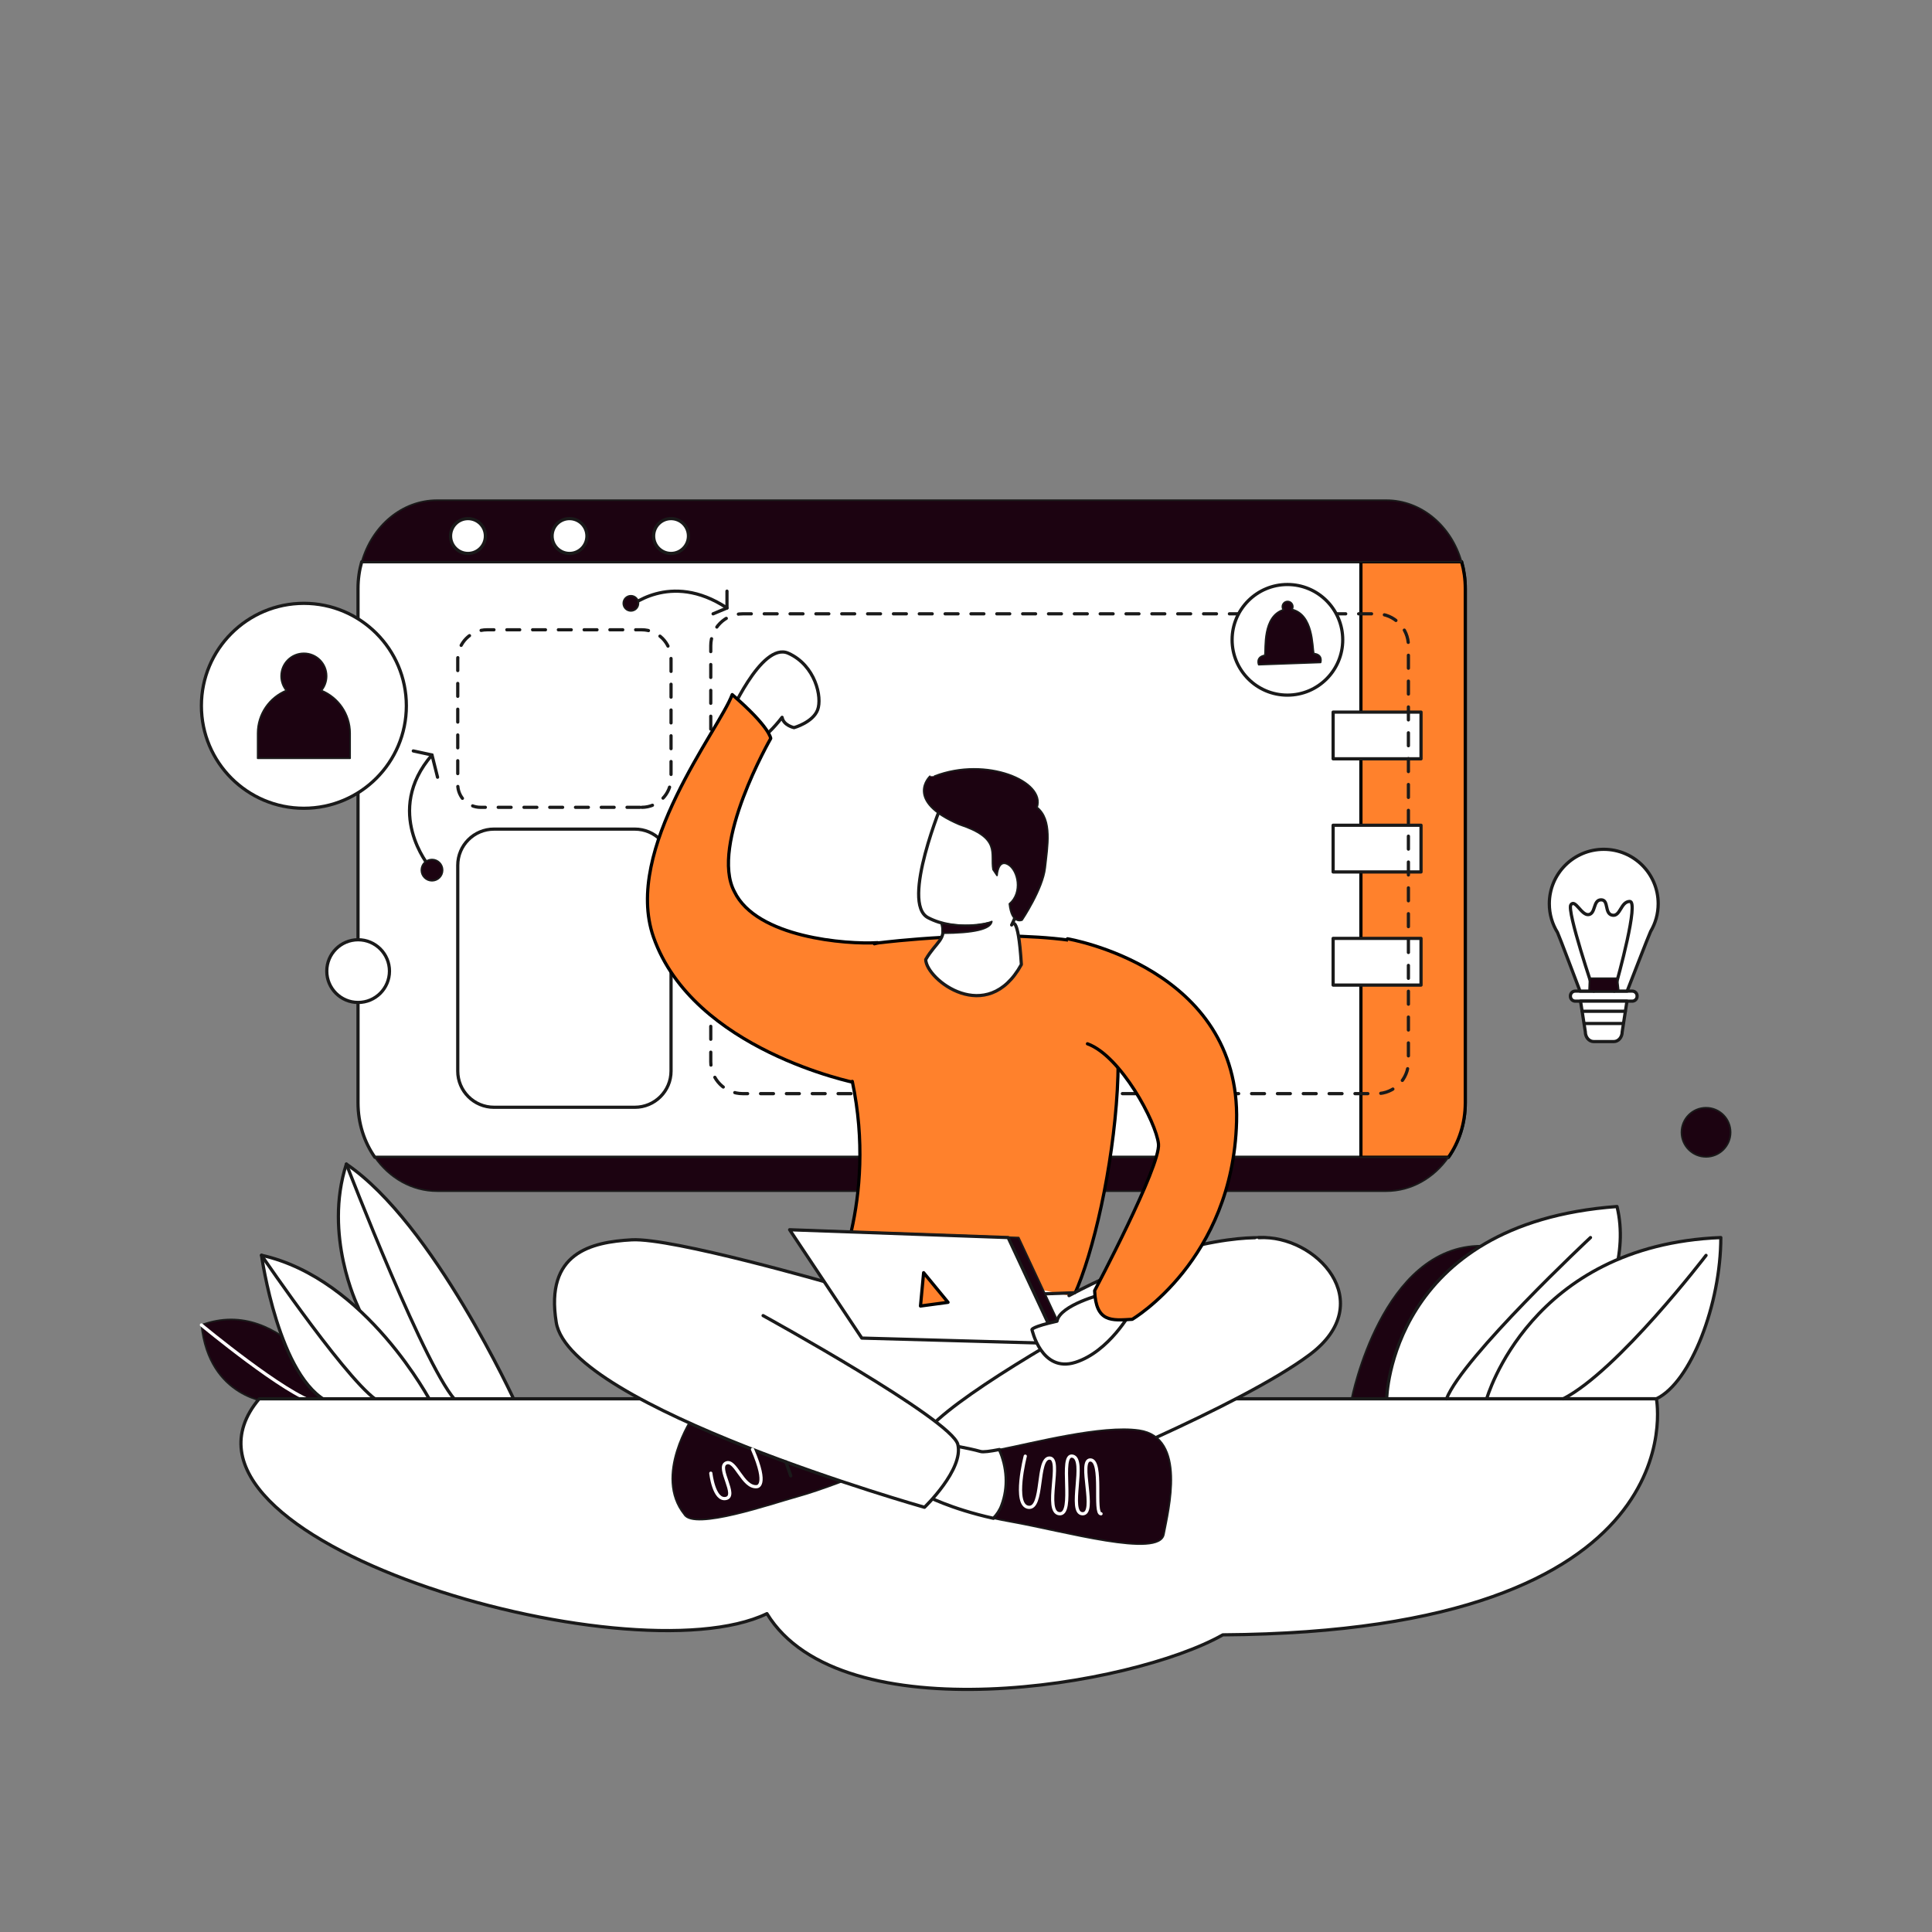 <svg xmlns="http://www.w3.org/2000/svg" viewBox="0 0 1200 1200" width="1200" height="1200" preserveAspectRatio="xMidYMid meet" style="width: 100%; height: 100%; transform: translate3d(0px, 0px, 0px);"><rect x="0" y="0" width="1200" height="1200" fill="#808080" stroke="none"/><defs><clipPath id="__lottie_element_2"><rect width="1200" height="1200" x="0" y="0"/></clipPath><clipPath id="__lottie_element_4"><path d="M0,0 L1200,0 L1200,1200 L0,1200z"/></clipPath><clipPath id="__lottie_element_29"><path d="M0,0 L1200,0 L1200,1200 L0,1200z"/></clipPath></defs><g clip-path="url(#__lottie_element_2)"><g clip-path="url(#__lottie_element_29)" transform="matrix(1,0,0,1,0,80)" opacity="1" style="display: block;"><g transform="matrix(1,0,0,1,-360,60)" opacity="1" style="display: block;"><g opacity="1" transform="matrix(1,0,0,1,1239.852,681.199)"><path fill="rgb(28,3,17)" fill-opacity="1" d=" M-40.377,47.615 C-40.377,47.615 -21.77,-47.614 40.377,-47.46 C40.377,-47.46 0.938,47.615 0.938,47.615 C0.938,47.615 -40.377,47.615 -40.377,47.615z"/><path stroke-linecap="round" stroke-linejoin="round" fill-opacity="0" stroke="rgb(26,26,26)" stroke-opacity="1" stroke-width="1" d=" M-40.377,47.615 C-40.377,47.615 -21.77,-47.614 40.377,-47.46 C40.377,-47.46 0.938,47.615 0.938,47.615 C0.938,47.615 -40.377,47.615 -40.377,47.615z"/></g><g opacity="1" transform="matrix(1,0,0,1,620.432,657.103)"><path fill="rgb(255,255,255)" fill-opacity="1" d=" M-38.235,14.143 C-38.235,14.143 -59.652,-29.83 -45.294,-74.064 C8.827,-37.359 59.653,74.064 59.653,74.064 C59.653,74.064 -12.823,74.064 -12.823,74.064 C-12.823,74.064 -38.235,14.143 -38.235,14.143z"/><path stroke-linecap="round" stroke-linejoin="round" fill-opacity="0" stroke="rgb(26,26,26)" stroke-opacity="1" stroke-width="2" d=" M-38.235,14.143 C-38.235,14.143 -59.652,-29.83 -45.294,-74.064 C8.827,-37.359 59.653,74.064 59.653,74.064 C59.653,74.064 -12.823,74.064 -12.823,74.064 C-12.823,74.064 -38.235,14.143 -38.235,14.143z"/></g><g opacity="1" transform="matrix(1,0,0,1,528.233,697.494)"><path fill="rgb(28,3,17)" fill-opacity="1" d=" M-0.157,33.672 C-0.157,33.672 -38.433,31.266 -43.139,-14.536 C8.314,-33.673 43.139,33.672 43.139,33.672 C43.139,33.672 -0.157,33.672 -0.157,33.672z"/><path stroke-linecap="round" stroke-linejoin="round" fill-opacity="0" stroke="rgb(26,26,26)" stroke-opacity="1" stroke-width="1" d=" M-0.157,33.672 C-0.157,33.672 -38.433,31.266 -43.139,-14.536 C8.314,-33.673 43.139,33.672 43.139,33.672 C43.139,33.672 -0.157,33.672 -0.157,33.672z"/></g><g opacity="1" transform="matrix(1,0,0,1,575.137,685.416)"><path fill="rgb(255,255,255)" fill-opacity="1" d=" M-52.708,-45.75 C-52.708,-45.75 -42.042,31.529 -10.354,45.75 C-10.354,45.75 52.708,45.75 52.708,45.75 C52.708,45.75 12.551,-31.319 -52.708,-45.75z"/><path stroke-linecap="round" stroke-linejoin="round" fill-opacity="0" stroke="rgb(26,26,26)" stroke-opacity="1" stroke-width="2" d=" M-52.708,-45.75 C-52.708,-45.75 -42.042,31.529 -10.354,45.75 C-10.354,45.75 52.708,45.75 52.708,45.75 C52.708,45.75 12.551,-31.319 -52.708,-45.75z"/></g><g opacity="1" transform="matrix(1,0,0,1,520.703,707.062)"><path stroke-linecap="round" stroke-linejoin="round" fill-opacity="0" stroke="rgb(255,255,255)" stroke-opacity="1" stroke-width="2" d=" M-35.609,-24.104 C-35.609,-24.104 17.098,19.609 35.609,24.104"/></g><g opacity="1" transform="matrix(1,0,0,1,559.607,685.416)"><path stroke-linecap="round" stroke-linejoin="round" fill-opacity="0" stroke="rgb(26,26,26)" stroke-opacity="1" stroke-width="2" d=" M-37.178,-45.75 C-37.178,-45.75 21.178,40 37.179,45.75"/></g><g opacity="1" transform="matrix(1,0,0,1,609.728,657.103)"><path stroke-linecap="round" stroke-linejoin="round" fill-opacity="0" stroke="rgb(26,26,26)" stroke-opacity="1" stroke-width="2" d=" M-34.59,-74.064 C-34.59,-74.064 16.236,57.961 34.59,74.064"/></g><g opacity="1" transform="matrix(1,0,0,1,1299.882,669.102)"><path fill="rgb(255,255,255)" fill-opacity="1" d=" M-78.593,59.711 C-78.593,59.711 -76.71,-49.358 64.473,-59.711 C78.593,-1.36 15.53,59.711 15.53,59.711 C15.53,59.711 -78.593,59.711 -78.593,59.711z"/><path stroke-linecap="round" stroke-linejoin="round" fill-opacity="0" stroke="rgb(26,26,26)" stroke-opacity="1" stroke-width="2" d=" M-78.593,59.711 C-78.593,59.711 -76.71,-49.358 64.473,-59.711 C78.593,-1.36 15.53,59.711 15.53,59.711 C15.53,59.711 -78.593,59.711 -78.593,59.711z"/></g><g opacity="1" transform="matrix(1,0,0,1,1356.12,678.742)"><path fill="rgb(255,255,255)" fill-opacity="1" d=" M-72.71,50.071 C-72.71,50.071 -45.885,-45.379 72.71,-50.071 C72.71,-8.881 54.121,39.85 32.708,50.071 C32.708,50.071 -72.71,50.071 -72.71,50.071z"/><path stroke-linecap="round" stroke-linejoin="round" fill-opacity="0" stroke="rgb(26,26,26)" stroke-opacity="1" stroke-width="2" d=" M-72.71,50.071 C-72.71,50.071 -45.885,-45.379 72.71,-50.071 C72.71,-8.881 54.121,39.85 32.708,50.071 C32.708,50.071 -72.71,50.071 -72.71,50.071z"/></g><g opacity="1" transform="matrix(1,0,0,1,932.196,833.181)"><path fill="rgb(255,255,255)" fill-opacity="1" d=" M-411.178,-104.368 C-411.178,-104.368 456.632,-104.368 456.632,-104.368 C456.632,-104.368 484.594,40.369 187.304,42.252 C130.967,74.251 -49.677,104.367 -95.832,29.075 C-181.519,70.486 -484.594,-17.585 -411.178,-104.368z"/><path stroke-linecap="round" stroke-linejoin="round" fill-opacity="0" stroke="rgb(26,26,26)" stroke-opacity="1" stroke-width="2" d=" M-411.178,-104.368 C-411.178,-104.368 456.632,-104.368 456.632,-104.368 C456.632,-104.368 484.594,40.369 187.304,42.252 C130.967,74.251 -49.677,104.367 -95.832,29.075 C-181.519,70.486 -484.594,-17.585 -411.178,-104.368z"/></g><g opacity="1" transform="matrix(1,0,0,1,1375.298,684.278)"><path fill="rgb(255,255,255)" fill-opacity="1" d=" M44.355,-44.535 C44.355,-44.535 -10.472,27.228 -44.356,44.535"/><path stroke-linecap="round" stroke-linejoin="round" fill-opacity="0" stroke="rgb(26,26,26)" stroke-opacity="1" stroke-width="2" d=" M44.355,-44.535 C44.355,-44.535 -10.472,27.228 -44.356,44.535"/></g><g opacity="1" transform="matrix(1,0,0,1,1303.176,678.742)"><path stroke-linecap="round" stroke-linejoin="round" fill-opacity="0" stroke="rgb(26,26,26)" stroke-opacity="1" stroke-width="2" d=" M44.708,-50.072 C44.708,-50.072 -34.826,24.321 -44.709,50.071"/></g><g opacity="1" transform="matrix(1,0,0,1,1419.653,563.287)"><path fill="rgb(28,3,17)" fill-opacity="1" d=" M15.254,0 C15.254,8.424 8.424,15.253 0,15.253 C-8.425,15.253 -15.254,8.424 -15.254,0 C-15.254,-8.424 -8.425,-15.253 0,-15.253 C8.424,-15.253 15.254,-8.424 15.254,0z"/><path stroke-linecap="round" stroke-linejoin="round" fill-opacity="0" stroke="rgb(26,26,26)" stroke-opacity="1" stroke-width="1" d=" M15.254,0 C15.254,8.424 8.424,15.253 0,15.253 C-8.425,15.253 -15.254,8.424 -15.254,0 C-15.254,-8.424 -8.425,-15.253 0,-15.253 C8.424,-15.253 15.254,-8.424 15.254,0z"/></g></g></g><g clip-path="url(#__lottie_element_4)" transform="matrix(1,0,0,1,0,80)" opacity="1" style="display: block;"><g transform="matrix(1,0,0,1,-360,60)" opacity="1" style="display: block;"><g opacity="1" transform="matrix(1,0,0,1,0,0)"><g opacity="1" transform="matrix(1,0,0,1,926.24,393.869)"><path fill="rgb(255,255,255)" fill-opacity="1" d=" M343.872,151.109 C343.872,151.109 343.872,-168.333 343.872,-168.333 C343.872,-174.121 343.064,-179.698 341.576,-184.935 C341.576,-184.935 -341.576,-184.935 -341.576,-184.935 C-343.064,-179.698 -343.872,-174.121 -343.872,-168.333 C-343.872,-168.333 -343.872,151.109 -343.872,151.109 C-343.872,163.876 -339.956,175.615 -333.406,184.935 C-333.406,184.935 333.407,184.935 333.407,184.935 C339.956,175.615 343.872,163.876 343.872,151.109z"/><path stroke-linecap="round" stroke-linejoin="round" fill-opacity="0" stroke="rgb(26,26,26)" stroke-opacity="1" stroke-width="2" d=" M343.872,151.109 C343.872,151.109 343.872,-168.333 343.872,-168.333 C343.872,-174.121 343.064,-179.698 341.576,-184.935 C341.576,-184.935 -341.576,-184.935 -341.576,-184.935 C-343.064,-179.698 -343.872,-174.121 -343.872,-168.333 C-343.872,-168.333 -343.872,151.109 -343.872,151.109 C-343.872,163.876 -339.956,175.615 -333.406,184.935 C-333.406,184.935 333.407,184.935 333.407,184.935 C339.956,175.615 343.872,163.876 343.872,151.109z"/></g><g opacity="1" transform="matrix(1,0,0,1,1237.702,393.869)"><path fill="rgb(255,129,44)" fill-opacity="1" d=" M32.414,-168.331 C32.414,-168.331 32.414,151.109 32.414,151.109 C32.414,163.876 28.492,175.612 21.943,184.933 C21.943,184.933 -32.414,184.933 -32.414,184.933 C-32.414,184.933 -32.414,-184.933 -32.414,-184.933 C-32.414,-184.933 30.116,-184.933 30.116,-184.933 C31.602,-179.698 32.414,-174.12 32.414,-168.331z"/><path stroke-linecap="round" stroke-linejoin="round" fill-opacity="0" stroke="rgb(0,0,0)" stroke-opacity="1" stroke-width="2" d=" M32.414,-168.331 C32.414,-168.331 32.414,151.109 32.414,151.109 C32.414,163.876 28.492,175.612 21.943,184.933 C21.943,184.933 -32.414,184.933 -32.414,184.933 C-32.414,184.933 -32.414,-184.933 -32.414,-184.933 C-32.414,-184.933 30.116,-184.933 30.116,-184.933 C31.602,-179.698 32.414,-174.12 32.414,-168.331z"/></g><g opacity="1" transform="matrix(1,0,0,1,926.24,589.321)"><path fill="rgb(28,3,17)" fill-opacity="1" d=" M-333.407,-10.517 C-324.413,2.284 -310.444,10.517 -294.744,10.517 C-294.744,10.517 294.744,10.517 294.744,10.517 C310.445,10.517 324.413,2.284 333.407,-10.517 C333.407,-10.517 -333.407,-10.517 -333.407,-10.517z"/><path stroke-linecap="round" stroke-linejoin="round" fill-opacity="0" stroke="rgb(26,26,26)" stroke-opacity="1" stroke-width="1" d=" M-333.407,-10.517 C-324.413,2.284 -310.444,10.517 -294.744,10.517 C-294.744,10.517 294.744,10.517 294.744,10.517 C310.445,10.517 324.413,2.284 333.407,-10.517 C333.407,-10.517 -333.407,-10.517 -333.407,-10.517z"/></g><g opacity="1" transform="matrix(1,0,0,1,926.24,189.805)"><path fill="rgb(28,3,17)" fill-opacity="1" d=" M294.745,-19.129 C294.745,-19.129 -294.743,-19.129 -294.743,-19.129 C-316.693,-19.129 -335.276,-3.052 -341.576,19.129 C-341.576,19.129 341.576,19.129 341.576,19.129 C335.276,-3.052 316.695,-19.129 294.745,-19.129z"/><path stroke-linecap="round" stroke-linejoin="round" fill-opacity="0" stroke="rgb(26,26,26)" stroke-opacity="1" stroke-width="1" d=" M294.745,-19.129 C294.745,-19.129 -294.743,-19.129 -294.743,-19.129 C-316.693,-19.129 -335.276,-3.052 -341.576,19.129 C-341.576,19.129 341.576,19.129 341.576,19.129 C335.276,-3.052 316.695,-19.129 294.745,-19.129z"/></g><g opacity="1" transform="matrix(1,0,0,1,710.557,461.361)"><path fill="rgb(255,255,255)" fill-opacity="1" d=" M43.734,86.385 C43.734,86.385 -43.735,86.385 -43.735,86.385 C-56.164,86.385 -66.239,76.311 -66.239,63.882 C-66.239,63.882 -66.239,-63.881 -66.239,-63.881 C-66.239,-76.31 -56.164,-86.385 -43.735,-86.385 C-43.735,-86.385 43.734,-86.385 43.734,-86.385 C56.163,-86.385 66.238,-76.31 66.238,-63.881 C66.238,-63.881 66.238,63.882 66.238,63.882 C66.238,76.311 56.163,86.385 43.734,86.385z"/><path stroke-linecap="round" stroke-linejoin="round" fill-opacity="0" stroke="rgb(26,26,26)" stroke-opacity="1" stroke-width="2" d=" M43.734,86.385 C43.734,86.385 -43.735,86.385 -43.735,86.385 C-56.164,86.385 -66.239,76.311 -66.239,63.882 C-66.239,63.882 -66.239,-63.881 -66.239,-63.881 C-66.239,-76.31 -56.164,-86.385 -43.735,-86.385 C-43.735,-86.385 43.734,-86.385 43.734,-86.385 C56.163,-86.385 66.238,-76.31 66.238,-63.881 C66.238,-63.881 66.238,63.882 66.238,63.882 C66.238,76.311 56.163,86.385 43.734,86.385z"/></g><g opacity="1" transform="matrix(1,0,0,1,650.671,192.935)"><path fill="rgb(255,255,255)" fill-opacity="1" d=" M10.824,0 C10.824,-5.978 5.978,-10.823 0,-10.823 C-5.978,-10.823 -10.824,-5.978 -10.824,0 C-10.824,5.978 -5.978,10.823 0,10.823 C5.978,10.823 10.824,5.978 10.824,0z"/><path stroke-linecap="round" stroke-linejoin="round" fill-opacity="0" stroke="rgb(26,26,26)" stroke-opacity="1" stroke-width="2" d=" M10.824,0 C10.824,-5.978 5.978,-10.823 0,-10.823 C-5.978,-10.823 -10.824,-5.978 -10.824,0 C-10.824,5.978 -5.978,10.823 0,10.823 C5.978,10.823 10.824,5.978 10.824,0z"/></g><g opacity="1" transform="matrix(1,0,0,1,713.733,192.935)"><path fill="rgb(255,255,255)" fill-opacity="1" d=" M10.824,0 C10.824,-5.978 5.978,-10.823 0,-10.823 C-5.978,-10.823 -10.824,-5.978 -10.824,0 C-10.824,5.978 -5.978,10.823 0,10.823 C5.978,10.823 10.824,5.978 10.824,0z"/><path stroke-linecap="round" stroke-linejoin="round" fill-opacity="0" stroke="rgb(26,26,26)" stroke-opacity="1" stroke-width="2" d=" M10.824,0 C10.824,-5.978 5.978,-10.823 0,-10.823 C-5.978,-10.823 -10.824,-5.978 -10.824,0 C-10.824,5.978 -5.978,10.823 0,10.823 C5.978,10.823 10.824,5.978 10.824,0z"/></g><g opacity="1" transform="matrix(1,0,0,1,776.796,192.935)"><path fill="rgb(255,255,255)" fill-opacity="1" d=" M10.824,0 C10.824,-5.978 5.978,-10.823 0,-10.823 C-5.978,-10.823 -10.824,-5.978 -10.824,0 C-10.824,5.978 -5.978,10.823 0,10.823 C5.978,10.823 10.824,5.978 10.824,0z"/><path stroke-linecap="round" stroke-linejoin="round" fill-opacity="0" stroke="rgb(26,26,26)" stroke-opacity="1" stroke-width="2" d=" M10.824,0 C10.824,-5.978 5.978,-10.823 0,-10.823 C-5.978,-10.823 -10.824,-5.978 -10.824,0 C-10.824,5.978 -5.978,10.823 0,10.823 C5.978,10.823 10.824,5.978 10.824,0z"/></g><g opacity="1" transform="matrix(1,0,0,1,582.437,463.172)"><path fill="rgb(255,255,255)" fill-opacity="1" d=" M19.47,0 C19.47,10.753 10.753,19.47 0,19.47 C-10.753,19.47 -19.47,10.753 -19.47,0 C-19.47,-10.753 -10.753,-19.47 0,-19.47 C10.753,-19.47 19.47,-10.753 19.47,0z"/><path stroke-linecap="round" stroke-linejoin="round" fill-opacity="0" stroke="rgb(26,26,26)" stroke-opacity="1" stroke-width="2" d=" M19.47,0 C19.47,10.753 10.753,19.47 0,19.47 C-10.753,19.47 -19.47,10.753 -19.47,0 C-19.47,-10.753 -10.753,-19.47 0,-19.47 C10.753,-19.47 19.47,-10.753 19.47,0z"/></g><g opacity="1" transform="matrix(1,0,0,1,1356.12,478.709)"><path fill="rgb(255,255,255)" fill-opacity="1" d=" M20.708,-0.106 C20.708,-0.106 20.708,0.114 20.708,0.114 C20.708,1.773 19.359,3.121 17.7,3.121 C17.7,3.121 -17.692,3.121 -17.692,3.121 C-19.359,3.121 -20.708,1.773 -20.708,0.114 C-20.708,0.114 -20.708,-0.106 -20.708,-0.106 C-20.708,-1.773 -19.359,-3.121 -17.692,-3.121 C-17.692,-3.121 17.7,-3.121 17.7,-3.121 C19.359,-3.121 20.708,-1.773 20.708,-0.106z"/><path stroke-linecap="round" stroke-linejoin="round" fill-opacity="0" stroke="rgb(26,26,26)" stroke-opacity="1" stroke-width="2" d=" M20.708,-0.106 C20.708,-0.106 20.708,0.114 20.708,0.114 C20.708,1.773 19.359,3.121 17.7,3.121 C17.7,3.121 -17.692,3.121 -17.692,3.121 C-19.359,3.121 -20.708,1.773 -20.708,0.114 C-20.708,0.114 -20.708,-0.106 -20.708,-0.106 C-20.708,-1.773 -19.359,-3.121 -17.692,-3.121 C-17.692,-3.121 17.7,-3.121 17.7,-3.121 C19.359,-3.121 20.708,-1.773 20.708,-0.106z"/></g><g opacity="1" transform="matrix(1,0,0,1,1356.12,431.555)"><path fill="rgb(255,255,255)" fill-opacity="1" d=" M33.81,-10.226 C33.81,-3.926 32.088,1.969 29.094,7.013 C28.47,8.064 14.538,44.033 14.538,44.033 C14.538,44.033 -14.756,44.033 -14.756,44.033 C-14.756,44.033 -28.194,8.473 -28.719,7.63 C-31.945,2.451 -33.809,-3.666 -33.809,-10.226 C-33.809,-28.898 -18.673,-44.033 0,-44.033 C18.674,-44.033 33.81,-28.898 33.81,-10.226z"/><path stroke-linecap="round" stroke-linejoin="round" fill-opacity="0" stroke="rgb(26,26,26)" stroke-opacity="1" stroke-width="2" d=" M33.81,-10.226 C33.81,-3.926 32.088,1.969 29.094,7.013 C28.47,8.064 14.538,44.033 14.538,44.033 C14.538,44.033 -14.756,44.033 -14.756,44.033 C-14.756,44.033 -28.194,8.473 -28.719,7.63 C-31.945,2.451 -33.809,-3.666 -33.809,-10.226 C-33.809,-28.898 -18.673,-44.033 0,-44.033 C18.674,-44.033 33.81,-28.898 33.81,-10.226z"/></g><g opacity="1" transform="matrix(1,0,0,1,1356.12,494.385)"><path fill="rgb(255,255,255)" fill-opacity="1" d=" M14.424,-12.556 C14.424,-12.556 11.446,6.496 11.446,6.496 C11.446,9.844 9.121,12.556 6.25,12.556 C6.25,12.556 -6.258,12.556 -6.258,12.556 C-9.121,12.556 -11.446,9.844 -11.446,6.496 C-11.446,6.496 -14.424,-12.556 -14.424,-12.556 C-14.424,-12.556 14.424,-12.556 14.424,-12.556z"/><path stroke-linecap="round" stroke-linejoin="round" fill-opacity="0" stroke="rgb(26,26,26)" stroke-opacity="1" stroke-width="2" d=" M14.424,-12.556 C14.424,-12.556 11.446,6.496 11.446,6.496 C11.446,9.844 9.121,12.556 6.25,12.556 C6.25,12.556 -6.258,12.556 -6.258,12.556 C-9.121,12.556 -11.446,9.844 -11.446,6.496 C-11.446,6.496 -14.424,-12.556 -14.424,-12.556 C-14.424,-12.556 14.424,-12.556 14.424,-12.556z"/></g><g opacity="1" transform="matrix(1,0,0,1,0,0)"><path fill="rgb(255,255,255)" fill-opacity="1" d=" M1342.735,488.106 C1342.735,488.106 1369.505,488.106 1369.505,488.106"/><path stroke-linecap="round" stroke-linejoin="round" fill-opacity="0" stroke="rgb(26,26,26)" stroke-opacity="1" stroke-width="2" d=" M1342.735,488.106 C1342.735,488.106 1369.505,488.106 1369.505,488.106"/></g><g opacity="1" transform="matrix(1,0,0,1,0,0)"><path fill="rgb(255,255,255)" fill-opacity="1" d=" M1344.096,495.717 C1344.096,495.717 1368.145,495.717 1368.145,495.717"/><path stroke-linecap="round" stroke-linejoin="round" fill-opacity="0" stroke="rgb(26,26,26)" stroke-opacity="1" stroke-width="2" d=" M1344.096,495.717 C1344.096,495.717 1368.145,495.717 1368.145,495.717"/></g><g opacity="1" transform="matrix(1,0,0,1,1355.501,446.885)"><path stroke-linecap="round" stroke-linejoin="round" fill-opacity="0" stroke="rgb(26,26,26)" stroke-opacity="1" stroke-width="2" d=" M-5.575,28.702 C-5.575,28.702 -22.497,-21.143 -19.797,-24.923 C-17.096,-28.703 -13.229,-18.129 -8.745,-18.814 C-4.262,-19.499 -6.115,-27.899 -1.075,-27.983 C3.965,-28.067 0.837,-19.405 5.946,-18.442 C11.054,-17.479 11.098,-26.916 16.797,-26.993 C22.497,-27.071 9.988,18.802 7.108,28.702"/></g><g opacity="1" transform="matrix(1,0,0,1,1356.233,471.6)"><path fill="rgb(28,3,17)" fill-opacity="1" d=" M-9.256,3.988 C-9.256,3.988 -8.95,-3.988 -8.95,-3.988 C-8.95,-3.988 8.355,-3.988 8.355,-3.988 C8.355,-3.988 9.256,3.988 9.256,3.988 C9.256,3.988 -9.256,3.988 -9.256,3.988z"/><path stroke-linecap="round" stroke-linejoin="round" fill-opacity="0" stroke="rgb(26,26,26)" stroke-opacity="1" stroke-width="1" d=" M-9.256,3.988 C-9.256,3.988 -8.95,-3.988 -8.95,-3.988 C-8.95,-3.988 8.355,-3.988 8.355,-3.988 C8.355,-3.988 9.256,3.988 9.256,3.988 C9.256,3.988 -9.256,3.988 -9.256,3.988z"/></g><g opacity="1" transform="matrix(1,0,0,1,622.512,327.675)"><path stroke-linecap="round" stroke-linejoin="round" fill-opacity="0" stroke="rgb(26,26,26)" stroke-opacity="1" stroke-width="2" d=" M-5.804,-1.255 C-5.804,-1.255 5.804,1.255 5.804,1.255"/></g><g opacity="1" transform="matrix(1,0,0,1,614.826,363.596)"><path stroke-linecap="round" stroke-linejoin="round" fill-opacity="0" stroke="rgb(26,26,26)" stroke-opacity="1" stroke-width="2" d=" M16.942,-20.863 C16.942,-20.863 13.491,-34.665 13.491,-34.665 C-16.942,0.471 11.922,34.665 11.922,34.665"/></g><g opacity="1" transform="matrix(1,0,0,1,628.317,400.457)"><path fill="rgb(28,3,17)" fill-opacity="1" d=" M6.589,0 C6.589,-3.638 3.639,-6.588 0,-6.588 C-3.639,-6.588 -6.589,-3.638 -6.589,0 C-6.589,3.639 -3.639,6.588 0,6.588 C3.639,6.588 6.589,3.639 6.589,0z"/><path stroke-linecap="round" stroke-linejoin="round" fill-opacity="0" stroke="rgb(26,26,26)" stroke-opacity="1" stroke-width="1" d=" M6.589,0 C6.589,-3.638 3.639,-6.588 0,-6.588 C-3.639,-6.588 -6.589,-3.638 -6.589,0 C-6.589,3.639 -3.639,6.588 0,6.588 C3.639,6.588 6.589,3.639 6.589,0z"/></g><g opacity="1" transform="matrix(1,0,0,1,780.795,225.875)"><path stroke-linecap="round" stroke-linejoin="round" fill-opacity="0" stroke="rgb(26,26,26)" stroke-opacity="1" stroke-width="2" d=" M30.747,1.307 C30.747,1.307 30.747,11.764 30.747,11.764 C-4.706,-11.765 -30.747,11.764 -30.747,11.764"/></g><g opacity="1" transform="matrix(1,0,0,1,807.229,239.447)"><path stroke-linecap="round" stroke-linejoin="round" fill-opacity="0" stroke="rgb(26,26,26)" stroke-opacity="1" stroke-width="2" d=" M-4.314,1.808 C-4.314,1.808 4.314,-1.808 4.314,-1.808"/></g><g opacity="1" transform="matrix(1,0,0,1,751.853,234.741)"><path fill="rgb(28,3,17)" fill-opacity="1" d=" M4.707,0 C4.707,-2.599 2.599,-4.706 0,-4.706 C-2.599,-4.706 -4.706,-2.599 -4.706,0 C-4.706,2.599 -2.599,4.706 0,4.706 C2.599,4.706 4.707,2.599 4.707,0z"/><path stroke-linecap="round" stroke-linejoin="round" fill-opacity="0" stroke="rgb(26,26,26)" stroke-opacity="1" stroke-width="1" d=" M4.707,0 C4.707,-2.599 2.599,-4.706 0,-4.706 C-2.599,-4.706 -4.706,-2.599 -4.706,0 C-4.706,2.599 -2.599,4.706 0,4.706 C2.599,4.706 4.707,2.599 4.707,0z"/></g><g opacity="1" transform="matrix(1,0,0,1,548.744,298.386)"><path fill="rgb(255,255,255)" fill-opacity="1" d=" M63.651,0 C63.651,35.15 35.152,63.645 0,63.645 C-35.154,63.645 -63.651,35.15 -63.651,0 C-63.651,-35.15 -35.154,-63.645 0,-63.645 C35.152,-63.645 63.651,-35.15 63.651,0z"/><path stroke-linecap="round" stroke-linejoin="round" fill-opacity="0" stroke="rgb(26,26,26)" stroke-opacity="1" stroke-width="2" d=" M63.651,0 C63.651,35.15 35.152,63.645 0,63.645 C-35.154,63.645 -63.651,35.15 -63.651,0 C-63.651,-35.15 -35.154,-63.645 0,-63.645 C35.152,-63.645 63.651,-35.15 63.651,0z"/></g><g opacity="1" transform="matrix(1,0,0,1,1215.329,387.078)"><path fill="rgb(255,255,255)" fill-opacity="1" d=" M27.295,14.5 C27.295,14.5 -27.296,14.5 -27.296,14.5 C-27.296,14.5 -27.296,-14.5 -27.296,-14.5 C-27.296,-14.5 27.295,-14.5 27.295,-14.5 C27.295,-14.5 27.295,14.5 27.295,14.5z"/><path stroke-linecap="round" stroke-linejoin="round" fill-opacity="0" stroke="rgb(26,26,26)" stroke-opacity="1" stroke-width="2" d=" M27.295,14.5 C27.295,14.5 -27.296,14.5 -27.296,14.5 C-27.296,14.5 -27.296,-14.5 -27.296,-14.5 C-27.296,-14.5 27.295,-14.5 27.295,-14.5 C27.295,-14.5 27.295,14.5 27.295,14.5z"/></g><g opacity="1" transform="matrix(1,0,0,1,548.745,298.386)"><path fill="rgb(28,3,17)" fill-opacity="1" d=" M10.901,-9.498 C12.911,-11.937 14.117,-15.062 14.117,-18.469 C14.117,-26.266 7.797,-32.587 0,-32.587 C-7.797,-32.587 -14.12,-26.266 -14.12,-18.469 C-14.12,-15.062 -12.911,-11.937 -10.901,-9.498 C-21.349,-5.206 -28.708,5.065 -28.708,17.059 C-28.708,17.059 -28.708,32.587 -28.708,32.587 C-28.708,32.587 28.707,32.587 28.707,32.587 C28.707,32.587 28.707,17.059 28.707,17.059 C28.707,5.065 21.348,-5.206 10.901,-9.498z"/><path stroke-linecap="round" stroke-linejoin="round" fill-opacity="0" stroke="rgb(26,26,26)" stroke-opacity="1" stroke-width="1" d=" M10.901,-9.498 C12.911,-11.937 14.117,-15.062 14.117,-18.469 C14.117,-26.266 7.797,-32.587 0,-32.587 C-7.797,-32.587 -14.12,-26.266 -14.12,-18.469 C-14.12,-15.062 -12.911,-11.937 -10.901,-9.498 C-21.349,-5.206 -28.708,5.065 -28.708,17.059 C-28.708,17.059 -28.708,32.587 -28.708,32.587 C-28.708,32.587 28.707,32.587 28.707,32.587 C28.707,32.587 28.707,17.059 28.707,17.059 C28.707,5.065 21.348,-5.206 10.901,-9.498z"/></g><g opacity="1" transform="matrix(1,0,0,1,1215.329,316.807)"><path fill="rgb(255,255,255)" fill-opacity="1" d=" M27.295,14.5 C27.295,14.5 -27.296,14.5 -27.296,14.5 C-27.296,14.5 -27.296,-14.5 -27.296,-14.5 C-27.296,-14.5 27.295,-14.5 27.295,-14.5 C27.295,-14.5 27.295,14.5 27.295,14.5z"/><path stroke-linecap="round" stroke-linejoin="round" fill-opacity="0" stroke="rgb(26,26,26)" stroke-opacity="1" stroke-width="2" d=" M27.295,14.5 C27.295,14.5 -27.296,14.5 -27.296,14.5 C-27.296,14.5 -27.296,-14.5 -27.296,-14.5 C-27.296,-14.5 27.295,-14.5 27.295,-14.5 C27.295,-14.5 27.295,14.5 27.295,14.5z"/></g><g opacity="1" transform="matrix(1,0,0,1,1215.329,457.351)"><path fill="rgb(255,255,255)" fill-opacity="1" d=" M27.295,14.5 C27.295,14.5 -27.296,14.5 -27.296,14.5 C-27.296,14.5 -27.296,-14.5 -27.296,-14.5 C-27.296,-14.5 27.295,-14.5 27.295,-14.5 C27.295,-14.5 27.295,14.5 27.295,14.5z"/><path stroke-linecap="round" stroke-linejoin="round" fill-opacity="0" stroke="rgb(26,26,26)" stroke-opacity="1" stroke-width="2" d=" M27.295,14.5 C27.295,14.5 -27.296,14.5 -27.296,14.5 C-27.296,14.5 -27.296,-14.5 -27.296,-14.5 C-27.296,-14.5 27.295,-14.5 27.295,-14.5 C27.295,-14.5 27.295,14.5 27.295,14.5z"/></g></g><g opacity="1" transform="matrix(1,0,0,1,1018.129,390.265)"><path stroke-linecap="round" stroke-linejoin="round" fill-opacity="0" stroke-dasharray=" 8.026 8.026" stroke-dashoffset="139.11" stroke="rgb(26,26,26)" stroke-opacity="1" stroke-width="2" d=" M196.841,149.01 C196.841,149.01 -196.839,149.01 -196.839,149.01 C-207.785,149.01 -216.659,140.138 -216.659,129.193 C-216.659,129.193 -216.659,-129.193 -216.659,-129.193 C-216.659,-140.138 -207.785,-149.01 -196.839,-149.01 C-196.839,-149.01 196.841,-149.01 196.841,-149.01 C207.786,-149.01 216.659,-140.138 216.659,-129.193 C216.659,-129.193 216.659,129.193 216.659,129.193 C216.659,140.138 207.786,149.01 196.841,149.01z"/></g><g opacity="1" transform="matrix(1,0,0,1,710.557,306.306)"><path stroke-linecap="round" stroke-linejoin="round" fill-opacity="0" stroke-dasharray=" 8 8" stroke-dashoffset="110.854" stroke="rgb(26,26,26)" stroke-opacity="1" stroke-width="2" d=" M48.042,55.132 C48.042,55.132 -52.089,55.132 -52.089,55.132 C-59.904,55.132 -66.239,48.797 -66.239,40.982 C-66.239,40.982 -66.239,-36.934 -66.239,-36.934 C-66.239,-46.984 -58.092,-55.132 -48.042,-55.132 C-48.042,-55.132 48.042,-55.132 48.042,-55.132 C58.092,-55.132 66.239,-46.984 66.239,-36.934 C66.239,-36.934 66.239,36.936 66.239,36.936 C66.239,46.986 58.092,55.132 48.042,55.132z"/></g><g opacity="1" transform="matrix(1,0,0,1,1159.639,257.403)"><path fill="rgb(255,255,255)" fill-opacity="1" d=" M34.355,0 C34.355,18.972 18.974,34.352 0.001,34.352 C-18.973,34.352 -34.355,18.972 -34.355,0 C-34.355,-18.972 -18.973,-34.352 0.001,-34.352 C18.974,-34.352 34.355,-18.972 34.355,0z"/><path stroke-linecap="round" stroke-linejoin="round" fill-opacity="0" stroke="rgb(26,26,26)" stroke-opacity="1" stroke-width="2" d=" M34.355,0 C34.355,18.972 18.974,34.352 0.001,34.352 C-18.973,34.352 -34.355,18.972 -34.355,0 C-34.355,-18.972 -18.973,-34.352 0.001,-34.352 C18.974,-34.352 34.355,-18.972 34.355,0z"/></g><g opacity="1" transform="matrix(0.999,-0.036,0.036,0.999,1160.331,252.87)"><path fill="rgb(28,3,17)" fill-opacity="1" d=" M15.2,13.629 C14.435,9.245 15.823,-10.539 2.682,-14.236 C3.036,-14.756 3.244,-15.383 3.244,-16.06 C3.244,-17.851 1.791,-19.303 0,-19.303 C-1.792,-19.303 -3.244,-17.851 -3.244,-16.06 C-3.244,-15.383 -3.036,-14.756 -2.682,-14.236 C-15.823,-10.54 -14.434,9.245 -15.198,13.629 C-21.078,14.442 -19.253,19.303 -19.253,19.303 C-19.253,19.303 0,19.303 0,19.303 C0,19.303 19.254,19.303 19.254,19.303 C19.254,19.303 21.079,14.442 15.2,13.629z"/><path stroke-linecap="round" stroke-linejoin="round" fill-opacity="0" stroke="rgb(26,26,26)" stroke-opacity="1" stroke-width="1" d=" M15.2,13.629 C14.435,9.245 15.823,-10.539 2.682,-14.236 C3.036,-14.756 3.244,-15.383 3.244,-16.06 C3.244,-17.851 1.791,-19.303 0,-19.303 C-1.792,-19.303 -3.244,-17.851 -3.244,-16.06 C-3.244,-15.383 -3.036,-14.756 -2.682,-14.236 C-15.823,-10.54 -14.434,9.245 -15.198,13.629 C-21.078,14.442 -19.253,19.303 -19.253,19.303 C-19.253,19.303 0,19.303 0,19.303 C0,19.303 19.254,19.303 19.254,19.303 C19.254,19.303 21.079,14.442 15.2,13.629z"/></g></g><g transform="matrix(1,-0.012,0.012,1,-368.224,72.045)" opacity="1" style="display: block;"><g opacity="1" transform="matrix(1,0.03,-0.03,1,846.402,288.82)"><path fill="rgb(255,255,255)" fill-opacity="1" d=" M-29.178,16.313 C-29.178,16.313 -9.412,-32.312 7.53,-25.097 C24.472,-17.882 29.178,1.882 26.354,9.725 C23.531,17.568 11.922,21.019 11.922,21.019 C11.922,21.019 5.334,19.764 4.392,14.745 C-6.275,29.175 -14.746,32.313 -14.746,32.313 C-14.746,32.313 -29.178,16.313 -29.178,16.313z"/><path stroke-linecap="round" stroke-linejoin="round" fill-opacity="0" stroke="rgb(26,26,26)" stroke-opacity="1" stroke-width="2" d=" M-29.178,16.313 C-29.178,16.313 -9.412,-32.312 7.53,-25.097 C24.472,-17.882 29.178,1.882 26.354,9.725 C23.531,17.568 11.922,21.019 11.922,21.019 C11.922,21.019 5.334,19.764 4.392,14.745 C-6.275,29.175 -14.746,32.313 -14.746,32.313 C-14.746,32.313 -29.178,16.313 -29.178,16.313z"/></g><g opacity="1" transform="matrix(1,0,0,1,830.129,402.885)"><path fill="rgb(255,129,44)" fill-opacity="1" d=" M63.141,128.365 C63.141,128.365 -37.518,106.875 -61.288,36.309 C-79.741,-18.475 -18.925,-91.945 -10.595,-113.677 C12.579,-93.249 13.009,-86.149 13.009,-86.149 C13.009,-86.149 -25.809,-20.54 -10.701,8.702 C2.709,37.498 58.441,42.436 77.936,41.472"/><path stroke-linecap="round" stroke-linejoin="round" fill-opacity="0" stroke="rgb(0,0,0)" stroke-opacity="1" stroke-width="2" d=" M63.141,128.365 C63.141,128.365 -37.518,106.875 -61.288,36.309 C-79.741,-18.475 -18.925,-91.945 -10.595,-113.677 C12.579,-93.249 13.009,-86.149 13.009,-86.149 C13.009,-86.149 -25.809,-20.54 -10.701,8.702 C2.709,37.498 58.441,42.436 77.936,41.472"/></g></g><g transform="matrix(1,-0.012,0.012,1,-368.224,72.045)" opacity="1" style="display: block;"><g opacity="1" transform="matrix(1,0,0,1,973.473,556.828)"><path fill="rgb(255,129,44)" fill-opacity="1" d=" M-82.235,-26.501 C-67.391,48.071 -96.672,102.997 -96.672,102.997 C-96.672,102.997 30.294,120.351 54.04,107.758 C78.511,55.965 104.844,-105.004 54.018,-112.51 C3.19,-120.016 -63.082,-112.51 -63.082,-112.51 C-63.082,-112.51 -63.082,-112.51 -63.082,-112.51 C-63.082,-112.51 -64.865,-112.489 -67.515,-111.798"/><path stroke-linecap="round" stroke-linejoin="round" fill-opacity="0" stroke="rgb(0,0,0)" stroke-opacity="1" stroke-width="2" d=" M-82.235,-26.501 C-67.391,48.071 -96.672,102.997 -96.672,102.997 C-96.672,102.997 30.294,120.351 54.04,107.758 C78.511,55.965 104.844,-105.004 54.018,-112.51 C3.19,-120.016 -63.082,-112.51 -63.082,-112.51 C-63.082,-112.51 -63.082,-112.51 -63.082,-112.51 C-63.082,-112.51 -64.865,-112.489 -67.515,-111.798"/></g></g><g transform="matrix(0.999,-0.035,0.035,0.999,-378.469,94.256)" opacity="1" style="display: block;"><g opacity="1" transform="matrix(1,0,0,1,969.041,418.675)"><path fill="rgb(255,255,255)" fill-opacity="1" d=" M-19.774,14.054 C-17.055,24.534 -23.755,25.418 -30.59,36.368 C-30.588,48.983 6.122,79.396 28.707,41.545 C27.829,8.344 23.53,16.759 23.53,16.759 C37.021,-7.868 45.179,-64.966 23.467,-72.181 C1.756,-79.396 -16.315,-61.827 -16.315,-61.827 C-16.315,-61.827 -45.179,0.758 -28.237,10.405 C-11.295,20.052 9.412,15.347 9.412,15.347"/><path stroke-linecap="round" stroke-linejoin="round" fill-opacity="0" stroke="rgb(26,26,26)" stroke-opacity="1" stroke-width="2" d=" M-19.774,14.054 C-17.055,24.534 -23.755,25.418 -30.59,36.368 C-30.588,48.983 6.122,79.396 28.707,41.545 C27.829,8.344 23.53,16.759 23.53,16.759 C37.021,-7.868 45.179,-64.966 23.467,-72.181 C1.756,-79.396 -16.315,-61.827 -16.315,-61.827 C-16.315,-61.827 -45.179,0.758 -28.237,10.405 C-11.295,20.052 9.412,15.347 9.412,15.347"/></g><g opacity="1" transform="matrix(1,0,0,1,974.229,382.729)"><path fill="rgb(28,3,17)" fill-opacity="1" d=" M-29.189,-41.411 C-29.189,-41.411 -46.072,-26.823 -11.982,-10.824 C13.637,-1.412 6.578,7.528 7.989,17.881 C7.989,17.881 10.343,21.646 10.343,21.646 C10.343,21.646 11.284,11.293 17.401,15.058 C23.519,18.822 25.873,32.94 17.401,39.527 C18.343,52.704 24.932,49.88 24.932,49.88 C24.932,49.88 38.579,31.057 40.462,17.881 C42.345,4.705 46.072,-11.724 36.697,-19.765 C42.814,-35.764 6.251,-52.704 -26.293,-41.411"/><path stroke-linecap="round" stroke-linejoin="round" fill-opacity="0" stroke="rgb(26,26,26)" stroke-opacity="1" stroke-width="1" d=" M-29.189,-41.411 C-29.189,-41.411 -46.072,-26.823 -11.982,-10.824 C13.637,-1.412 6.578,7.528 7.989,17.881 C7.989,17.881 10.343,21.646 10.343,21.646 C10.343,21.646 11.284,11.293 17.401,15.058 C23.519,18.822 25.873,32.94 17.401,39.527 C18.343,52.704 24.932,49.88 24.932,49.88 C24.932,49.88 38.579,31.057 40.462,17.881 C42.345,4.705 46.072,-11.724 36.697,-19.765 C42.814,-35.764 6.251,-52.704 -26.293,-41.411"/></g><g opacity="1" transform="matrix(1,0,0,1,964.802,436.185)"><path fill="rgb(28,3,17)" fill-opacity="1" d=" M-15.534,2.858 C-15.534,2.858 -15.534,-3.456 -15.534,-3.456 C-4.154,-1.113 6.601,-0.17 15.534,-3.323 C14.595,1.395 4.24,3.455 -15.534,2.858z"/><path stroke-linecap="round" stroke-linejoin="round" fill-opacity="0" stroke="rgb(26,26,26)" stroke-opacity="1" stroke-width="1" d=" M-15.534,2.858 C-15.534,2.858 -15.534,-3.456 -15.534,-3.456 C-4.154,-1.113 6.601,-0.17 15.534,-3.323 C14.595,1.395 4.24,3.455 -15.534,2.858z"/></g></g><g transform="matrix(1,0,0,1,-360,60)" opacity="1" style="display: block;"><g opacity="1" transform="matrix(1,0,0,1,987.63,691.909)"><path fill="rgb(255,255,255)" fill-opacity="1" d=" M36.354,-27.176 C113.651,-68.302 159.538,-62.935 159.538,-62.935 C159.538,-62.935 176.48,-57.342 177.891,-36.872 C179.303,-16.403 13.414,68.302 13.414,68.302 C13.414,68.302 -71.298,63.359 -92.476,52.771 C-113.653,42.183 -179.304,-17.109 -179.304,-17.109 C-179.304,-17.109 -144.713,-20.652 -136.948,-22.409 C-129.183,-24.167 -56.625,-46.754 -56.625,-46.754"/><path stroke-linecap="round" stroke-linejoin="round" fill-opacity="0" stroke="rgb(26,26,26)" stroke-opacity="1" stroke-width="2" d=" M36.354,-27.176 C113.651,-68.302 159.538,-62.935 159.538,-62.935 C159.538,-62.935 176.48,-57.342 177.891,-36.872 C179.303,-16.403 13.414,68.302 13.414,68.302 C13.414,68.302 -71.298,63.359 -92.476,52.771 C-113.653,42.183 -179.304,-17.109 -179.304,-17.109 C-179.304,-17.109 -144.713,-20.652 -136.948,-22.409 C-129.183,-24.167 -56.625,-46.754 -56.625,-46.754"/></g><g opacity="1" transform="matrix(1,0,0,1,1071.411,704.604)"><path fill="rgb(255,255,255)" fill-opacity="1" d=" M70.464,-75.858 C105.955,-77.959 145.486,-35.763 102.19,-3.295 C58.894,29.175 -55.779,75.185 -55.779,75.185 C-55.779,75.185 -130.135,77.958 -140.018,54.9 C-145.486,42.142 -87.27,5.409 -27.072,-28.391"/><path stroke-linecap="round" stroke-linejoin="round" fill-opacity="0" stroke="rgb(26,26,26)" stroke-opacity="1" stroke-width="2" d=" M70.464,-75.858 C105.955,-77.959 145.486,-35.763 102.19,-3.295 C58.894,29.175 -55.779,75.185 -55.779,75.185 C-55.779,75.185 -130.135,77.958 -140.018,54.9 C-145.486,42.142 -87.27,5.409 -27.072,-28.391"/></g><g opacity="1" transform="matrix(1,0,0,1,830.391,775.493)"><path fill="rgb(28,3,17)" fill-opacity="1" d=" M-40.183,-35.282 C-40.183,-35.282 -64.763,1.107 -45.36,25.188 C-39.242,35.283 9.23,18.363 24.76,14.128 C40.291,9.893 64.763,0 64.763,0"/><path stroke-linecap="round" stroke-linejoin="round" fill-opacity="0" stroke="rgb(26,26,26)" stroke-opacity="1" stroke-width="1" d=" M-40.183,-35.282 C-40.183,-35.282 -64.763,1.107 -45.36,25.188 C-39.242,35.283 9.23,18.363 24.76,14.128 C40.291,9.893 64.763,0 64.763,0"/></g><g opacity="1" transform="matrix(1,0,0,1,960.665,779.789)"><path fill="rgb(255,255,255)" fill-opacity="1" d=" M21.599,15.127 C25.821,4.046 24.976,-8.719 20.086,-19.466 C14.217,-18.332 10.019,-17.766 8.376,-18.245 C0.846,-20.441 -16.096,-23.266 -16.096,-23.266 C-16.096,-23.266 -25.821,9.048 -25.821,9.048 C-25.821,9.048 -10.629,17.259 16.409,23.266 C18.659,20.963 20.475,18.312 21.599,15.127z"/><path stroke-linecap="round" stroke-linejoin="round" fill-opacity="0" stroke="rgb(26,26,26)" stroke-opacity="1" stroke-width="2" d=" M21.599,15.127 C25.821,4.046 24.976,-8.719 20.086,-19.466 C14.217,-18.332 10.019,-17.766 8.376,-18.245 C0.846,-20.441 -16.096,-23.266 -16.096,-23.266 C-16.096,-23.266 -25.821,9.048 -25.821,9.048 C-25.821,9.048 -10.629,17.259 16.409,23.266 C18.659,20.963 20.475,18.312 21.599,15.127z"/></g><g opacity="1" transform="matrix(1,0,0,1,1037.218,786.492)"><path fill="rgb(28,3,17)" fill-opacity="1" d=" M30.338,-38.125 C7.036,-41.559 -35.44,-30.229 -56.467,-26.17 C-51.577,-15.423 -50.732,-2.658 -54.954,8.423 C-56.078,11.607 -57.894,14.259 -60.144,16.562 C-56.825,17.299 -53.337,18.006 -49.666,18.657 C-16.096,24.618 42.888,41.559 45.712,26.5 C48.535,11.441 60.144,-33.733 30.338,-38.125z"/><path stroke-linecap="round" stroke-linejoin="round" fill-opacity="0" stroke="rgb(26,26,26)" stroke-opacity="1" stroke-width="1" d=" M30.338,-38.125 C7.036,-41.559 -35.44,-30.229 -56.467,-26.17 C-51.577,-15.423 -50.732,-2.658 -54.954,8.423 C-56.078,11.607 -57.894,14.259 -60.144,16.562 C-56.825,17.299 -53.337,18.006 -49.666,18.657 C-16.096,24.618 42.888,41.559 45.712,26.5 C48.535,11.441 60.144,-33.733 30.338,-38.125z"/></g><g opacity="1" transform="matrix(1,0,0,1,862.964,712.44)"><path fill="rgb(255,255,255)" fill-opacity="1" d=" M-28.989,-35.287 C-28.989,-35.287 88.194,29.182 91.958,44.711 C95.723,60.239 71.251,83.769 71.251,83.769 C71.251,83.769 -148.893,21.531 -157.467,-31.052 C-164.526,-74.344 -135.821,-80.966 -110.607,-82.367 C-85.393,-83.769 13.837,-55.051 13.837,-55.051 C13.837,-55.051 116.43,-47.707 116.43,-47.707 C116.43,-47.707 164.526,-49.501 164.526,-49.501"/><path stroke-linecap="round" stroke-linejoin="round" fill-opacity="0" stroke="rgb(26,26,26)" stroke-opacity="1" stroke-width="2" d=" M-28.989,-35.287 C-28.989,-35.287 88.194,29.182 91.958,44.711 C95.723,60.239 71.251,83.769 71.251,83.769 C71.251,83.769 -148.893,21.531 -157.467,-31.052 C-164.526,-74.344 -135.821,-80.966 -110.607,-82.367 C-85.393,-83.769 13.837,-55.051 13.837,-55.051 C13.837,-55.051 116.43,-47.707 116.43,-47.707 C116.43,-47.707 164.526,-49.501 164.526,-49.501"/></g><g opacity="1" transform="matrix(1,0,0,1,1017.161,781.856)"><path stroke-linecap="round" stroke-linejoin="round" fill-opacity="0" stroke="rgb(255,255,255)" stroke-opacity="1" stroke-width="2" d=" M-20.354,-17.411 C-20.354,-17.411 -28.119,12.942 -18.471,14.354 C-8.824,15.765 -13.53,-16.234 -5.294,-16.234 C2.942,-16.234 -9.059,17.412 0.824,18.354 C10.707,19.294 0.352,-19.294 9.059,-17.411 C17.765,-15.529 5.917,17.916 15.135,18.37 C24.354,18.823 12.119,-15.293 20.119,-15.057 C28.12,-14.822 22.001,18.631 26.708,18.374"/></g><g opacity="1" transform="matrix(1,0,0,1,819.512,776.249)"><path stroke-linecap="round" stroke-linejoin="round" fill-opacity="0" stroke="rgb(255,255,255)" stroke-opacity="1" stroke-width="2" d=" M-18.009,-1.216 C-18.009,-1.216 -16.127,16.039 -8.596,14.471 C-1.067,12.902 -14.558,-4.667 -8.596,-7.49 C-2.635,-10.314 1.757,7.985 10.542,7.149 C10.542,7.149 18.01,7.254 7.883,-16.039"/></g><g opacity="1" transform="matrix(1,0,0,1,849.655,772.358)"><path stroke-linecap="round" stroke-linejoin="round" fill-opacity="0" stroke="rgb(26,26,26)" stroke-opacity="1" stroke-width="2" d=" M-1.498,-4.323 C-1.498,-4.323 1.498,4.323 1.498,4.323"/></g><g opacity="1" transform="matrix(1,0,0,1,36.578,0)"><g opacity="1" transform="matrix(1,0,0,1,903.695,659.146)"><path fill="rgb(28,3,17)" fill-opacity="1" d=" M-83.234,-35.331 C-83.234,-35.331 -38.396,31.962 -38.396,31.962 C-38.396,31.962 83.233,35.332 83.233,35.332 C83.233,35.332 52.489,-30.475 52.489,-30.475 C52.489,-30.475 -83.234,-35.331 -83.234,-35.331z"/><path stroke-linecap="round" stroke-linejoin="round" fill-opacity="0" stroke="rgb(26,26,26)" stroke-opacity="1" stroke-width="1" d=" M-83.234,-35.331 C-83.234,-35.331 -38.396,31.962 -38.396,31.962 C-38.396,31.962 83.233,35.332 83.233,35.332 C83.233,35.332 52.489,-30.475 52.489,-30.475 C52.489,-30.475 -83.234,-35.331 -83.234,-35.331z"/></g><g opacity="1" transform="matrix(1,0,0,1,897.102,659.146)"><path fill="rgb(255,255,255)" fill-opacity="1" d=" M-83.234,-35.331 C-83.234,-35.331 -38.396,31.962 -38.396,31.962 C-38.396,31.962 83.234,35.332 83.234,35.332 C83.234,35.332 52.489,-30.475 52.489,-30.475 C52.489,-30.475 -83.234,-35.331 -83.234,-35.331z"/><path stroke-linecap="round" stroke-linejoin="round" fill-opacity="0" stroke="rgb(26,26,26)" stroke-opacity="1" stroke-width="2" d=" M-83.234,-35.331 C-83.234,-35.331 -38.396,31.962 -38.396,31.962 C-38.396,31.962 83.234,35.332 83.234,35.332 C83.234,35.332 52.489,-30.475 52.489,-30.475 C52.489,-30.475 -83.234,-35.331 -83.234,-35.331z"/></g><g opacity="1" transform="matrix(1,0,0,1,903.704,660.841)"><path fill="rgb(255,129,44)" fill-opacity="1" d=" M-6.602,-10.353 C-6.602,-10.353 -8.549,10.353 -8.549,10.353 C-8.549,10.353 8.549,8.052 8.549,8.052 C8.549,8.052 -6.602,-10.353 -6.602,-10.353z"/><path stroke-linecap="round" stroke-linejoin="round" fill-opacity="0" stroke="rgb(0,0,0)" stroke-opacity="1" stroke-width="2" d=" M-6.602,-10.353 C-6.602,-10.353 -8.549,10.353 -8.549,10.353 C-8.549,10.353 8.549,8.052 8.549,8.052 C8.549,8.052 -6.602,-10.353 -6.602,-10.353z"/></g></g></g><g transform="matrix(0.995,-0.102,0.102,0.995,-402.713,166.224)" opacity="1" style="display: block;"><g opacity="1" transform="matrix(1,0,0,1,1010.102,687.859)"><path fill="rgb(255,255,255)" fill-opacity="1" d=" M14.942,-22.47 C14.942,-22.47 -12.354,-18.47 -15.177,-8.588 C-31.178,-6.706 -31.178,-4.989 -31.178,-4.989 C-31.178,-4.989 -28.12,22.47 -6.471,18 C15.177,13.53 31.178,-9.765 31.178,-9.765 C31.178,-9.765 14.942,-22.47 14.942,-22.47z"/><path stroke-linecap="round" stroke-linejoin="round" fill-opacity="0" stroke="rgb(26,26,26)" stroke-opacity="1" stroke-width="2" d=" M14.942,-22.47 C14.942,-22.47 -12.354,-18.47 -15.177,-8.588 C-31.178,-6.706 -31.178,-4.989 -31.178,-4.989 C-31.178,-4.989 -28.12,22.47 -6.471,18 C15.177,13.53 31.178,-9.765 31.178,-9.765 C31.178,-9.765 14.942,-22.47 14.942,-22.47z"/></g><g opacity="1" transform="matrix(1,0,0,1,1074.903,563.287)"><path fill="rgb(255,129,44)" fill-opacity="1" d=" M-49.295,-119.584 C-49.295,-119.584 56.028,-90.832 43.573,4.224 C32.397,89.509 -33.385,119.584 -33.385,119.584 C-46.206,119.038 -56.028,119.307 -54.8,99.515 C-54.8,99.515 -6.068,26.646 -6.068,12.947 C-6.068,-0.753 -23.897,-43.968 -43.593,-53.448"/><path stroke-linecap="round" stroke-linejoin="round" fill-opacity="0" stroke="rgb(0,0,0)" stroke-opacity="1" stroke-width="2" d=" M-49.295,-119.584 C-49.295,-119.584 56.028,-90.832 43.573,4.224 C32.397,89.509 -33.385,119.584 -33.385,119.584 C-46.206,119.038 -56.028,119.307 -54.8,99.515 C-54.8,99.515 -6.068,26.646 -6.068,12.947 C-6.068,-0.753 -23.897,-43.968 -43.593,-53.448"/></g></g><g transform="matrix(1,0,0,1,600,600)" opacity="1" style="display: block;"/></g></g></svg>